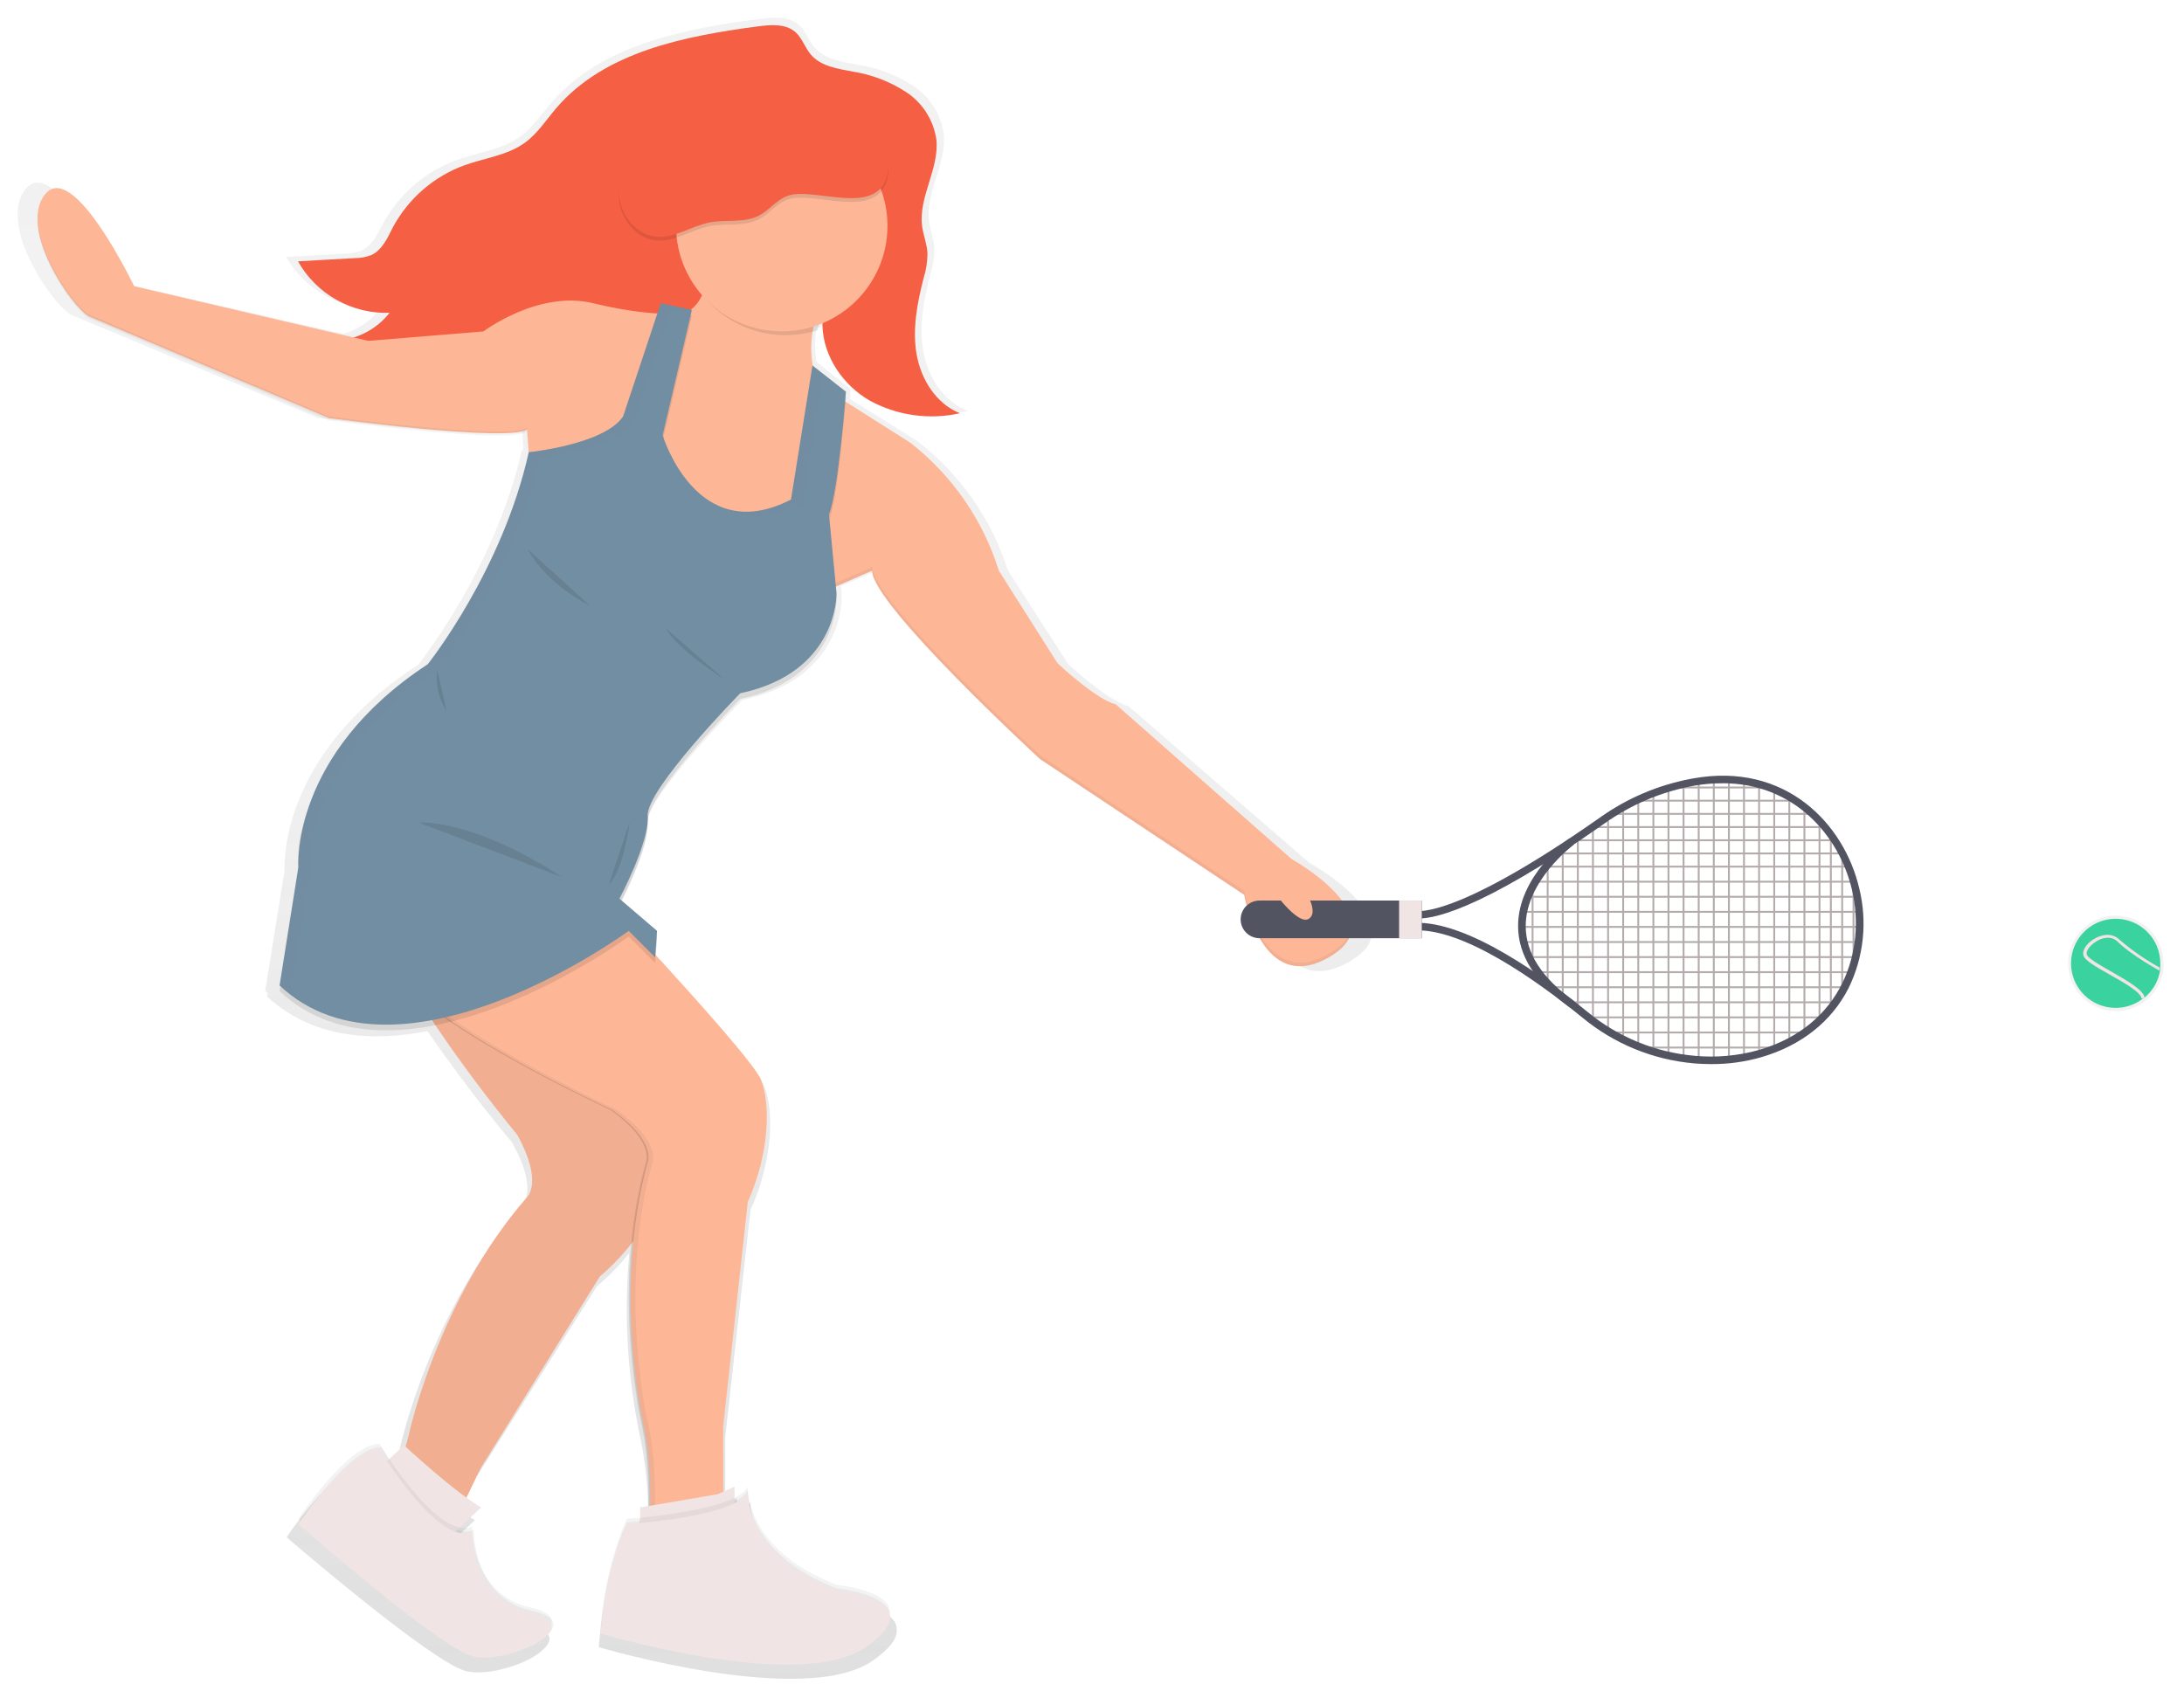 <svg width="495" height="385" viewBox="0 0 495 385" fill="none" xmlns="http://www.w3.org/2000/svg">
<g filter="url(#filter0_d)">
<path opacity="0.05" d="M107.4 342.829C107.4 342.829 106.974 358.205 120.67 361.196C134.366 364.186 115.106 373.156 107.4 371.017C99.693 368.878 68.027 341.116 68.027 341.116C68.027 341.116 79.155 324.026 86.423 324.026C86.472 324.038 99.73 346.245 107.4 342.829Z" fill="black"/>
<path opacity="0.05" d="M169.49 333.859C169.49 333.859 168.637 347.959 189.602 356.078C189.602 356.078 211.431 358.218 196.444 368.89C181.457 379.562 136.107 365.9 136.107 365.9C136.107 365.9 136.959 352.225 142.097 341.116C142.097 341.128 166.909 339.414 169.49 333.859Z" fill="black"/>
<path d="M5.876 38.724C12.487 30.933 26.573 59.946 26.573 59.946L77.864 71.688C81.154 70.679 84.064 68.706 86.216 66.024C81.914 66.184 77.65 65.172 73.881 63.094C70.112 61.017 66.981 57.954 64.825 54.234L78.047 53.492C79.386 53.502 80.715 53.263 81.967 52.787C84.499 51.632 85.619 48.825 86.983 46.406C90.638 39.776 96.603 34.715 103.747 32.184C108.483 30.507 113.767 29.924 117.833 27.006C120.767 24.904 122.764 21.804 125.138 19.093C136.399 6.112 155.051 2.514 172.265 0.278C175.309 -0.124 178.779 -0.379 181.067 1.639C182.638 3.012 183.259 5.164 184.622 6.744C186.948 9.455 190.88 10.002 194.423 10.67C198.883 11.357 203.148 12.976 206.938 15.423C208.81 16.65 210.4 18.259 211.602 20.145C212.805 22.031 213.593 24.15 213.914 26.362C214.596 33.108 209.665 39.562 210.578 46.284C210.858 48.351 211.686 50.32 211.796 52.362C211.788 54.326 211.475 56.278 210.871 58.148C209.385 63.848 208.241 69.78 209.251 75.578C210.262 81.376 213.817 87.028 219.381 89.179C212.234 90.755 204.758 89.724 198.307 86.274C192.049 82.701 187.447 76.1 187.228 68.99C187.228 68.82 187.228 68.649 187.228 68.479L186.485 68.771C186.376 69.172 186.266 69.597 186.169 70.047L185.061 70.363C184.64 72.903 184.64 75.494 185.061 78.033L192.767 84.183C192.767 84.183 192.767 84.633 192.67 85.399L192.767 85.472C192.767 85.472 192.767 85.837 192.682 86.481L207.754 95.864C217.502 103.343 224.724 113.62 228.451 125.316L242.123 146.563C242.123 146.563 250.937 154.792 255.782 156.092L296.774 191.609C296.774 191.609 310.969 199.328 310.908 207.034C310.908 207.188 310.908 207.346 310.908 207.508C310.908 207.662 310.908 207.816 310.908 207.97C310.908 208.116 310.876 208.262 310.811 208.407C310.811 208.553 310.726 208.687 310.677 208.833V208.906C310.677 209.04 310.58 209.173 310.519 209.307V209.392L310.324 209.781V209.878L310.105 210.243L310.032 210.352L309.788 210.705L309.691 210.826L309.411 211.167L309.289 211.3L308.985 211.616L308.839 211.762L308.51 212.066L308.34 212.224L307.974 212.528L307.78 212.686L307.378 212.978L307.171 213.136L306.708 213.452L306.514 213.585L305.783 214.023C289.956 223.115 285.951 199.729 285.951 199.729L238.348 168.539C238.348 168.539 199.122 133.022 199.122 125.231L190.6 128.877L190.746 130.409C190.746 130.409 190.746 130.749 190.746 131.345V131.71C190.746 131.71 191.184 149.942 168.272 154.67C168.272 154.67 147.32 175.662 146.687 182.335C146.687 182.469 146.687 182.59 146.687 182.724C146.687 182.858 146.687 182.785 146.687 182.821C147.052 187.926 142.121 197.93 140.599 200.981L148.939 207.946L148.854 209.161L148.939 209.234L148.622 213.561C158.058 223.711 171.754 238.771 173.178 242.15C175.382 247.352 175.382 258.608 170.098 270.301L164.364 321.838V336.849L167.006 335.634V339.037C168.281 338.546 169.362 337.654 170.086 336.497C170.086 336.497 170.086 336.655 170.086 336.934C170.159 339.45 171.51 351.642 190.783 358.996C190.783 358.996 203.566 360.211 203.237 365.486C203.371 367.261 201.959 369.534 197.844 372.427C182.419 383.257 135.754 369.4 135.754 369.4C135.754 369.4 135.754 369.254 135.754 368.975C135.754 368.975 136.63 355.118 141.926 343.85C141.926 343.85 143.144 343.765 145.007 343.583V340.386L146.93 340.058C146.987 333.987 146.387 327.927 145.14 321.984C142.213 308.209 141.364 294.074 142.62 280.049C140.439 282.783 137.992 285.296 135.316 287.549L107.497 331.598L104.21 338.344C105.427 339.219 106.645 339.985 107.643 340.605L102.055 345.771C103.305 346.274 104.701 346.274 105.951 345.771C105.951 345.771 105.512 361.366 119.611 364.392C125.235 365.608 125.454 367.772 123.202 369.814C120.207 373.059 110.504 376.146 105.512 374.785C97.575 372.621 64.959 344.47 64.959 344.47C67.85 340.187 71.13 336.179 74.76 332.498C77.949 329.313 81.443 326.724 84.353 326.724C84.353 326.724 85.023 327.83 86.155 329.52L89.637 326.299L89.99 326.627C90.282 325.667 90.55 324.694 90.781 323.734C90.781 323.734 97.538 292.824 118.235 269.413C118.235 269.413 122.313 266.046 116.007 254.925C116.007 254.925 105.805 242.843 96.905 229.739C83.964 232.256 70.645 231.222 60.54 221.912L60.674 221.109L60.102 220.611L64.509 193.323C64.509 193.323 62.524 167.555 94.701 146.757C94.701 146.757 112.111 125.316 118.283 98.028H118.637L118.283 93.3C114.315 96.326 72.02 90.699 72.02 90.699L16.018 67.312C12.84 65.574 3.989 53.529 4.026 44.801C3.857 42.615 4.518 40.446 5.876 38.724Z" fill="url(#paint0_linear)"/>
<path d="M88.298 66.911C86.853 68.745 85.037 70.255 82.969 71.342C80.9 72.429 78.626 73.069 76.294 73.22C79.872 76.536 84.049 79.143 88.602 80.902C101.775 86.067 117.724 84.548 129.07 75.942C131.736 73.912 134.293 71.494 137.592 70.704C140.417 70.011 143.387 70.704 146.309 70.546C149.961 70.331 153.451 68.966 156.278 66.646C159.104 64.327 161.121 61.173 162.039 57.637C162.879 54.076 162.538 50.344 163.147 46.697C163.247 46.079 163.381 45.466 163.548 44.862C165.253 38.785 173.215 32.245 179.923 34.02C186.254 35.685 189.504 45.628 189.371 51.316C189.237 57.576 186.205 63.556 186.4 69.816C186.619 76.83 191.087 83.345 197.162 86.833C203.399 90.216 210.653 91.226 217.579 89.677C212.173 87.55 208.728 81.971 207.742 76.307C206.756 70.643 207.876 64.736 209.312 59.12C209.901 57.272 210.205 55.346 210.213 53.407C210.104 51.353 209.3 49.408 208.996 47.33C208.107 40.705 212.892 34.336 212.234 27.687C211.928 25.519 211.167 23.441 210.001 21.587C208.834 19.733 207.289 18.146 205.465 16.93C201.789 14.517 197.638 12.917 193.291 12.238C189.857 11.582 185.986 11.023 183.77 8.361C182.443 6.805 181.847 4.714 180.325 3.316C178.109 1.335 174.737 1.59 171.803 1.979C155.087 4.192 136.996 7.729 126.051 20.54C123.762 23.214 121.826 26.277 118.978 28.343C115.033 31.224 109.908 31.796 105.306 33.449C98.342 35.985 92.557 40.99 89.053 47.512C87.835 49.943 86.618 52.666 84.183 53.808C82.969 54.282 81.676 54.521 80.372 54.513L67.54 55.242C69.597 58.9 72.621 61.922 76.282 63.98C79.942 66.038 84.099 67.052 88.298 66.911Z" fill="#F55F44"/>
<path d="M153.006 67.07C153.006 67.07 146.797 67.714 134.391 64.724C121.985 61.733 109.567 71.129 109.567 71.129L83.465 73.269L30.408 60.883C30.408 60.883 16.712 32.258 10.296 39.952C3.88 47.646 16.286 65.587 20.133 67.726L74.529 90.772C74.529 90.772 115.606 96.327 119.453 93.336L120.305 104.871L140.843 95.05L149.792 74.119L153.006 67.07Z" fill="#FDB797"/>
<path opacity="0.05" d="M20.145 67.276L74.492 90.371C74.492 90.371 115.569 95.925 119.416 92.935L120.268 104.47L140.807 94.649L149.792 73.718L152.604 67.556H153.006L149.792 74.606L140.807 95.536L120.268 105.358L119.416 93.823C115.569 96.813 74.492 91.258 74.492 91.258L20.145 68.163C17.004 66.425 8.202 54.197 8.506 45.567C8.786 54.1 17.102 65.611 20.145 67.276Z" fill="black"/>
<path d="M188.738 85.217L206.281 96.326C215.789 103.742 222.805 113.876 226.393 125.377L239.664 146.308C239.664 146.308 248.186 154.427 252.934 155.704L292.732 190.734C292.732 190.734 316.692 203.983 301.254 212.954C285.817 221.924 281.994 198.854 281.994 198.854L235.731 168.09C235.731 168.09 197.649 133.059 197.649 125.365L183.953 131.345L188.738 85.217Z" fill="#FDB797"/>
<path opacity="0.05" d="M197.722 124.526C197.722 132.22 235.804 167.25 235.804 167.25L282.067 198.015C282.067 198.015 285.914 221.109 301.327 212.115C304.858 210.06 306.319 207.775 306.477 205.49C306.647 208.067 305.26 210.656 301.327 212.977C285.926 221.948 282.067 198.878 282.067 198.878L235.804 168.113C235.804 168.113 197.722 133.083 197.722 125.389L184.026 131.369L184.111 130.469L197.722 124.526Z" fill="black"/>
<path d="M137.592 213.695C137.592 213.695 150.984 256.08 150.656 261.622C150.327 267.165 145.567 277.181 135.937 285.373L108.921 328.827L100.606 346.16L84.256 341.663C84.256 341.663 90.343 330.857 92.705 321.072C92.705 321.072 99.267 290.576 119.355 267.493C119.355 267.493 123.312 264.175 117.2 253.199C117.2 253.199 87.105 217.026 86.094 202.33L137.592 213.695Z" fill="#FDB797"/>
<path opacity="0.05" d="M137.592 213.695C137.592 213.695 150.984 256.08 150.656 261.622C150.327 267.165 145.567 277.181 135.937 285.373L108.921 328.827L100.606 346.16L84.256 341.663C84.256 341.663 90.343 330.857 92.705 321.072C92.705 321.072 99.267 290.576 119.355 267.493C119.355 267.493 123.312 264.175 117.2 253.199C117.2 253.199 87.105 217.026 86.094 202.33L137.592 213.695Z" fill="black"/>
<path opacity="0.1" d="M139.528 203.132C139.528 203.132 169.965 235.598 172.046 240.728C174.128 245.857 174.189 256.967 169.051 268.502L163.488 319.346V338.576L146.796 341.529C146.796 341.529 147.649 329.143 145.518 319.31C145.518 319.31 138.213 288.922 146.37 259.495C146.37 259.495 148.513 254.791 138.238 247.535C138.238 247.535 95.444 227.88 88.176 215.069L139.528 203.132Z" fill="black"/>
<path d="M139.954 203.132C139.954 203.132 170.39 235.598 172.472 240.728C174.554 245.857 174.615 256.967 169.477 268.502L163.914 319.346V338.576L147.222 341.529C147.222 341.529 148.075 329.143 145.944 319.31C145.944 319.31 138.639 288.922 146.796 259.495C146.796 259.495 148.939 254.791 138.664 247.535C138.664 247.535 95.87 227.88 88.602 215.069L139.954 203.132Z" fill="#FDB797"/>
<path opacity="0.05" d="M139.735 203.132L139.966 203.376L89.674 215.117C96.978 227.929 139.735 247.583 139.735 247.583C150.01 254.876 147.868 259.544 147.868 259.544C139.735 289.02 147.015 319.358 147.015 319.358C148.988 328.414 148.416 339.621 148.318 341.347L147.015 341.578C147.015 341.578 147.868 329.192 145.737 319.358C145.737 319.358 138.432 288.971 146.589 259.544C146.589 259.544 148.732 254.84 138.457 247.583C138.457 247.583 95.663 227.929 88.395 215.117L139.735 203.132Z" fill="black"/>
<path d="M186.534 64.286C186.534 64.286 180.544 73.681 186.534 86.079L180.544 116.844L155.72 113.428L143.74 99.754L153.212 66.826C153.212 66.826 160.919 69.816 161.734 48.885L186.534 64.286Z" fill="#FDB797"/>
<path opacity="0.1" d="M191.732 86.079C191.732 86.079 190.016 108.724 187.885 113.854L189.602 131.794C189.602 131.794 190.028 149.735 167.773 154.439C167.773 154.439 146.382 176.233 146.808 182.213C147.234 188.193 140.392 201.005 140.392 201.005L148.915 208.298L148.488 214.278L142.499 208.298C142.499 208.298 90.721 246.319 63.364 220.684L67.638 193.773C67.638 193.773 63.985 170.921 95.237 150.416C95.237 150.416 113.852 126.701 119.842 99.79C119.842 99.79 136.959 98.076 141.232 91.671L149.755 66.036L156.816 67.531L150.181 95.937C150.181 95.937 157.887 121.572 179.278 110.523L184.148 80.136L191.732 86.079Z" fill="black"/>
<path d="M191.732 84.791C191.732 84.791 190.016 107.436 187.885 112.565L189.602 130.506C189.602 130.506 190.028 148.447 167.773 153.151C167.773 153.151 146.382 174.944 146.808 180.925C147.234 186.905 140.392 199.716 140.392 199.716L148.915 207.009L148.488 212.99L142.499 207.009C142.499 207.009 90.721 245.03 63.364 219.395L67.638 192.484C67.638 192.484 65.714 167.068 96.954 146.563C96.954 146.563 113.852 125.413 119.842 98.502C119.842 98.502 136.959 96.788 141.232 90.382L149.755 64.747L156.816 66.243L150.181 94.649C150.181 94.649 157.887 120.284 179.278 109.235L184.148 78.847L191.732 84.791Z" fill="#728EA2"/>
<path d="M350.403 192.242H418.982V192.667H350.403V192.242Z" fill="#B4ABAB"/>
<path d="M352.107 189.251H417.265V189.677H352.107V189.251Z" fill="#B4ABAB"/>
<path d="M356.392 186.261H415.987V186.687H356.392V186.261Z" fill="#B4ABAB"/>
<path d="M361.104 183.271H413.844V183.696H361.104V183.271Z" fill="#B4ABAB"/>
<path d="M365.803 180.281H410.849V180.706H365.803V180.281Z" fill="#B4ABAB"/>
<path d="M370.941 177.29H407.002V177.716H370.941V177.29Z" fill="#B4ABAB"/>
<path d="M378.647 174.3H401.012V174.726H378.647V174.3Z" fill="#B4ABAB"/>
<path d="M347.846 195.657H420.272V196.083H347.846V195.657Z" fill="#B4ABAB"/>
<path d="M346.555 199.073H420.272V199.498H346.555V199.073Z" fill="#B4ABAB"/>
<path d="M345.703 202.488H421.55V202.913H345.703V202.488Z" fill="#B4ABAB"/>
<path d="M344.705 205.904H421.55V206.329H344.705V205.904Z" fill="#B4ABAB"/>
<path d="M345.131 209.332H421.55V209.757H345.131V209.332Z" fill="#B4ABAB"/>
<path d="M346.422 212.747H420.698V213.172H346.422V212.747Z" fill="#B4ABAB"/>
<path d="M348.564 216.162H418.982V216.587H348.564V216.162Z" fill="#B4ABAB"/>
<path d="M351.559 219.578H418.982V220.004H351.559V219.578Z" fill="#B4ABAB"/>
<path d="M355.406 222.994H415.987V223.419H355.406V222.994Z" fill="#B4ABAB"/>
<path d="M360.118 226.409H412.992V226.835H360.118V226.409Z" fill="#B4ABAB"/>
<path d="M365.244 229.837H409.571V230.262H365.244V229.837Z" fill="#B4ABAB"/>
<path d="M371.233 233.253H402.716V233.678H371.233V233.253Z" fill="#B4ABAB"/>
<path d="M412.178 182.056H412.602V227.382H412.178V182.056Z" fill="#B4ABAB"/>
<path d="M414.746 185.471H415.171V224.391H414.746V185.471Z" fill="#B4ABAB"/>
<path d="M417.315 189.312H417.74V220.976H417.315V189.312Z" fill="#B4ABAB"/>
<path d="M419.884 195.292H420.309V215.421H419.884V195.292Z" fill="#B4ABAB"/>
<path d="M408.756 179.066H409.181V230.372H408.756V179.066Z" fill="#B4ABAB"/>
<path d="M405.335 176.926H405.76V232.086H405.335V176.926Z" fill="#B4ABAB"/>
<path d="M401.915 175.212H402.339V233.362H401.915V175.212Z" fill="#B4ABAB"/>
<path d="M398.481 173.936H398.906V234.65H398.481V173.936Z" fill="#B4ABAB"/>
<path d="M395.06 172.659H395.485V235.938H395.06V172.659Z" fill="#B4ABAB"/>
<path d="M391.639 172.659H392.064V235.938H391.639V172.659Z" fill="#B4ABAB"/>
<path d="M388.218 172.659H388.643V235.938H388.218V172.659Z" fill="#B4ABAB"/>
<path d="M384.797 172.659H385.222V235.938H384.797V172.659Z" fill="#B4ABAB"/>
<path d="M381.364 173.936H381.788V235.926H381.364V173.936Z" fill="#B4ABAB"/>
<path d="M377.943 174.786H378.367V235.5H377.943V174.786Z" fill="#B4ABAB"/>
<path d="M374.522 175.65H374.947V234.65H374.522V175.65Z" fill="#B4ABAB"/>
<path d="M371.1 177.352H371.525V232.936H371.1V177.352Z" fill="#B4ABAB"/>
<path d="M367.68 179.066H368.104V231.66H367.68V179.066Z" fill="#B4ABAB"/>
<path d="M364.258 182.056H364.683V229.946H364.258V182.056Z" fill="#B4ABAB"/>
<path d="M360.825 183.332H361.25V227.381H360.825V183.332Z" fill="#B4ABAB"/>
<path d="M357.405 185.896H357.829V225.242H357.405V185.896Z" fill="#B4ABAB"/>
<path d="M353.984 188.887H354.408V222.678H353.984V188.887Z" fill="#B4ABAB"/>
<path d="M350.562 191.451H350.987V218.836H350.562V191.451Z" fill="#B4ABAB"/>
<path d="M347.141 197.006H347.566V214.995H347.141V197.006Z" fill="#B4ABAB"/>
<path d="M387.851 237.215C391.664 237.237 395.46 236.717 399.125 235.671C408.207 233.033 415.062 227.637 418.945 220.052C422.42 213 423.283 204.948 421.38 197.322C417.947 182.736 404.713 168.697 383.761 172.453L383.055 172.587C375.73 173.995 368.793 176.955 362.711 181.265C327.941 205.697 320.1 202.427 320.1 202.391L318.81 201.649V207.07L319.747 206.973C331.167 205.758 348.966 218.812 358.633 226.664C365.838 232.634 374.7 236.26 384.029 237.057C385.327 237.162 386.602 237.215 387.851 237.215ZM390.469 173.547C406.637 173.547 416.863 185.41 419.749 197.711C422.938 211.312 417.703 228.487 398.65 234.018C393.95 235.335 389.049 235.784 384.187 235.343C375.206 234.572 366.676 231.077 359.741 225.327C350.171 217.511 332.555 204.664 320.539 205.198V204.177C323.911 204.566 334.612 203.083 363.734 182.614C369.619 178.442 376.332 175.578 383.42 174.215L384.114 174.082C386.213 173.72 388.339 173.545 390.469 173.559V173.547Z" fill="#535461"/>
<path d="M322.243 200.142H285.463C284.33 200.142 283.243 200.592 282.442 201.392C281.64 202.192 281.19 203.277 281.19 204.409C281.19 205.54 281.64 206.626 282.442 207.426C283.243 208.226 284.33 208.675 285.463 208.675H322.243V200.167V200.142Z" fill="#535461"/>
<path d="M317.105 200.142H322.243V208.687H317.105V200.142Z" fill="#F0E4E4"/>
<path d="M355.759 224.33L356.758 222.945C349.453 217.706 345.801 212.005 345.801 205.928C345.801 195.56 356.66 187.501 356.758 187.428L355.747 186.042C355.272 186.395 344.047 194.672 344.072 205.928C344.072 212.577 347.992 218.763 355.759 224.33Z" fill="#535461"/>
<path opacity="0.1" d="M159.993 63.787C161.271 61.137 162.343 56.798 162.623 49.76L187.447 65.136C186.435 66.915 185.715 68.843 185.316 70.849C180.865 72.265 176.097 72.351 171.598 71.096C167.099 69.841 163.065 67.301 159.993 63.787Z" fill="black"/>
<path d="M177.184 71.117C163.951 71.117 153.224 60.407 153.224 47.196C153.224 33.984 163.951 23.275 177.184 23.275C190.416 23.275 201.143 33.984 201.143 47.196C201.143 60.407 190.416 71.117 177.184 71.117Z" fill="#FDB797"/>
<path opacity="0.1" d="M178.316 41.301C175.881 42.273 174.262 44.558 171.949 45.737C168.625 47.427 164.644 46.552 160.919 47.245C156.743 48.035 152.92 50.891 148.744 50.502C143.728 50.065 140.064 44.813 140.222 39.794C140.38 34.773 143.692 30.276 147.782 27.359C151.873 24.442 156.743 22.837 161.527 21.281C167.615 19.276 174.189 17.258 180.483 18.705C186.351 20.054 202.154 27.809 201.338 35.15C200.011 46.953 184.428 38.87 178.316 41.301Z" fill="black"/>
<path d="M178.316 40.462C175.881 41.434 174.262 43.719 171.949 44.898C168.625 46.588 164.644 45.713 160.919 46.406C156.743 47.196 152.92 50.052 148.744 49.663C143.728 49.226 140.064 43.975 140.222 38.955C140.38 33.935 143.692 29.437 147.782 26.52C151.873 23.603 156.743 21.998 161.527 20.443C167.615 18.437 174.189 16.419 180.483 17.866C186.351 19.215 202.154 26.97 201.338 34.311C200.011 46.102 184.428 38.007 178.316 40.462Z" fill="#F55F44"/>
<path opacity="0.1" d="M142.706 182.408C142.706 182.408 141.427 193.092 137.994 196.508L142.706 182.408Z" fill="black"/>
<path opacity="0.1" d="M99.084 147.802C98.662 151.089 99.421 154.418 101.227 157.198L99.084 147.802Z" fill="black"/>
<path opacity="0.1" d="M119.574 120.466C119.574 120.466 123.421 128.161 133.697 133.278L119.574 120.466Z" fill="black"/>
<g opacity="0.05">
<path opacity="0.05" d="M181.883 110.426C174.396 114.315 168.588 113.695 164.193 111.264C168.138 112.48 172.983 112.213 178.888 109.15L183.758 78.762L186.595 81.059L181.883 110.426Z" fill="#1A3748"/>
<path opacity="0.05" d="M152.36 65.999L143.838 91.634C139.565 98.04 122.447 99.754 122.447 99.754C116.457 126.665 99.559 147.815 99.559 147.815C68.319 168.32 70.243 193.736 70.243 193.736L65.97 220.647C68.273 222.807 70.887 224.609 73.725 225.996C69.73 224.53 66.073 222.272 62.975 219.359L67.224 192.448C67.224 192.448 65.3 167.032 96.54 146.526C96.54 146.526 113.438 125.377 119.428 98.466C119.428 98.466 136.545 96.752 140.819 90.346L149.341 64.711L156.402 66.206L156.256 66.826L152.36 65.999Z" fill="#1A3748"/>
<path opacity="0.05" d="M145.14 208.262L148.245 211.361L148.135 212.953L144.142 208.967L145.14 208.262Z" fill="#1A3748"/>
</g>
<path opacity="0.1" d="M127.329 194.806C127.329 194.806 109.36 182.42 94.811 182.42L127.329 194.806Z" fill="black"/>
<path opacity="0.1" d="M164.133 149.942C164.133 149.942 153.857 143.536 150.863 138.407L164.133 149.942Z" fill="black"/>
<path d="M294.217 195.669C294.217 195.669 299.355 202.075 296.786 204.178C294.217 206.281 287.801 196.885 287.801 196.885L294.217 195.669Z" fill="#FDB797"/>
<path d="M479.513 203.558C482.39 203.558 485.149 204.699 487.184 206.73C489.218 208.761 490.361 211.515 490.361 214.388C490.38 214.744 490.38 215.101 490.361 215.457C490.361 215.652 490.336 215.846 490.288 216.041V216.199C489.866 218.698 488.572 220.967 486.635 222.604L486.282 222.896C484.921 223.962 483.325 224.688 481.626 225.012C479.927 225.337 478.175 225.251 476.516 224.763C474.857 224.274 473.339 223.396 472.089 222.202C470.839 221.008 469.893 219.533 469.33 217.9C468.767 216.267 468.603 214.524 468.852 212.815C469.102 211.106 469.757 209.481 470.763 208.076C471.769 206.671 473.097 205.527 474.636 204.739C476.175 203.951 477.881 203.542 479.611 203.545L479.513 203.558Z" fill="url(#paint1_linear)"/>
<path d="M485.734 222.337C483.93 223.742 481.702 224.495 479.415 224.472C477.127 224.45 474.914 223.654 473.138 222.215C471.361 220.775 470.126 218.777 469.633 216.547C469.141 214.316 469.42 211.984 470.426 209.933C471.431 207.881 473.104 206.23 475.17 205.249C477.236 204.269 479.575 204.016 481.803 204.533C484.032 205.05 486.019 206.306 487.44 208.096C488.862 209.886 489.634 212.104 489.63 214.388C489.649 214.72 489.649 215.053 489.63 215.385C489.63 215.563 489.61 215.745 489.569 215.932V216.078C489.172 218.412 487.96 220.53 486.148 222.058L485.734 222.337Z" fill="#3AD29F"/>
<path d="M485.734 222.338H485.381C485.247 220.928 481.314 218.691 478.076 216.88C474.679 214.948 472.573 213.708 472.232 212.662C471.782 211.325 473.121 209.757 474.558 208.882C476.262 207.825 478.697 207.326 480.426 209.052C483.23 211.461 486.278 213.571 489.52 215.349L489.459 215.896V216.042C489.191 215.896 482.873 212.395 479.975 209.478C478.539 208.056 476.457 208.505 474.996 209.478C473.535 210.45 472.719 211.629 472.975 212.419C473.231 213.209 476.043 214.85 478.502 216.236C481.996 218.242 485.612 220.284 486.063 222.022L485.734 222.338Z" fill="#F0E4E4"/>
<path d="M91.573 323.613C91.573 323.613 102.53 333.871 109.043 337.712L103.126 343.267L84.268 340.69V330.431L91.573 323.613Z" fill="#F0E4E4"/>
<path d="M162.635 334.723L166.482 333.009V344.118L145.092 347.534V337.713L162.635 334.723Z" fill="#F0E4E4"/>
<path opacity="0.05" d="M169.49 333.021C169.49 333.021 168.637 347.12 189.602 355.24C189.602 355.24 211.431 357.379 196.444 368.051C181.457 378.723 136.107 365.061 136.107 365.061C136.107 365.061 136.959 351.387 142.097 340.277C142.097 340.313 166.909 338.624 169.49 333.021Z" fill="black"/>
<path d="M169.49 334.236C169.49 334.236 168.637 348.336 189.602 356.456C189.602 356.456 211.431 358.595 196.444 369.267C181.457 379.939 136.107 366.277 136.107 366.277C136.107 366.277 136.959 352.603 142.097 341.493C142.097 341.529 166.909 339.84 169.49 334.236Z" fill="#F0E4E4"/>
<path opacity="0.05" d="M107.01 342.04C107.01 342.04 106.584 357.416 120.28 360.406C133.977 363.396 114.717 372.366 107.01 370.227C99.304 368.088 67.638 340.314 67.638 340.314C67.638 340.314 78.765 323.297 86.034 323.297C86.034 323.297 99.304 345.467 107.01 342.04Z" fill="black"/>
<path d="M107.01 343.255C107.01 343.255 106.584 358.631 120.28 361.621C133.977 364.611 114.717 373.582 107.01 371.442C99.304 369.303 67.638 341.529 67.638 341.529C67.638 341.529 78.765 324.512 86.034 324.512C86.034 324.512 99.304 346.683 107.01 343.255Z" fill="#F0E4E4"/>
</g>
<defs>
<filter id="filter0_d" x="0" y="0" width="494.375" height="384.564" filterUnits="userSpaceOnUse" color-interpolation-filters="sRGB">
<feFlood flood-opacity="0" result="BackgroundImageFix"/>
<feColorMatrix in="SourceAlpha" type="matrix" values="0 0 0 0 0 0 0 0 0 0 0 0 0 0 0 0 0 0 127 0"/>
<feOffset dy="4"/>
<feGaussianBlur stdDeviation="2"/>
<feColorMatrix type="matrix" values="0 0 0 0 0 0 0 0 0 0 0 0 0 0 0 0 0 0 0.25 0"/>
<feBlend mode="normal" in2="BackgroundImageFix" result="effect1_dropShadow"/>
<feBlend mode="normal" in="SourceGraphic" in2="effect1_dropShadow" result="shape"/>
</filter>
<linearGradient id="paint0_linear" x1="157.461" y1="376.791" x2="157.461" y2="-0.014" gradientUnits="userSpaceOnUse">
<stop stop-color="#808080" stop-opacity="0.25"/>
<stop offset="0.54" stop-color="#808080" stop-opacity="0.12"/>
<stop offset="1" stop-color="#808080" stop-opacity="0.1"/>
</linearGradient>
<linearGradient id="paint1_linear" x1="-10638.3" y1="10433.6" x2="-10638.3" y2="10047.9" gradientUnits="userSpaceOnUse">
<stop stop-color="#808080" stop-opacity="0.25"/>
<stop offset="0.54" stop-color="#808080" stop-opacity="0.12"/>
<stop offset="1" stop-color="#808080" stop-opacity="0.1"/>
</linearGradient>
</defs>
</svg>
